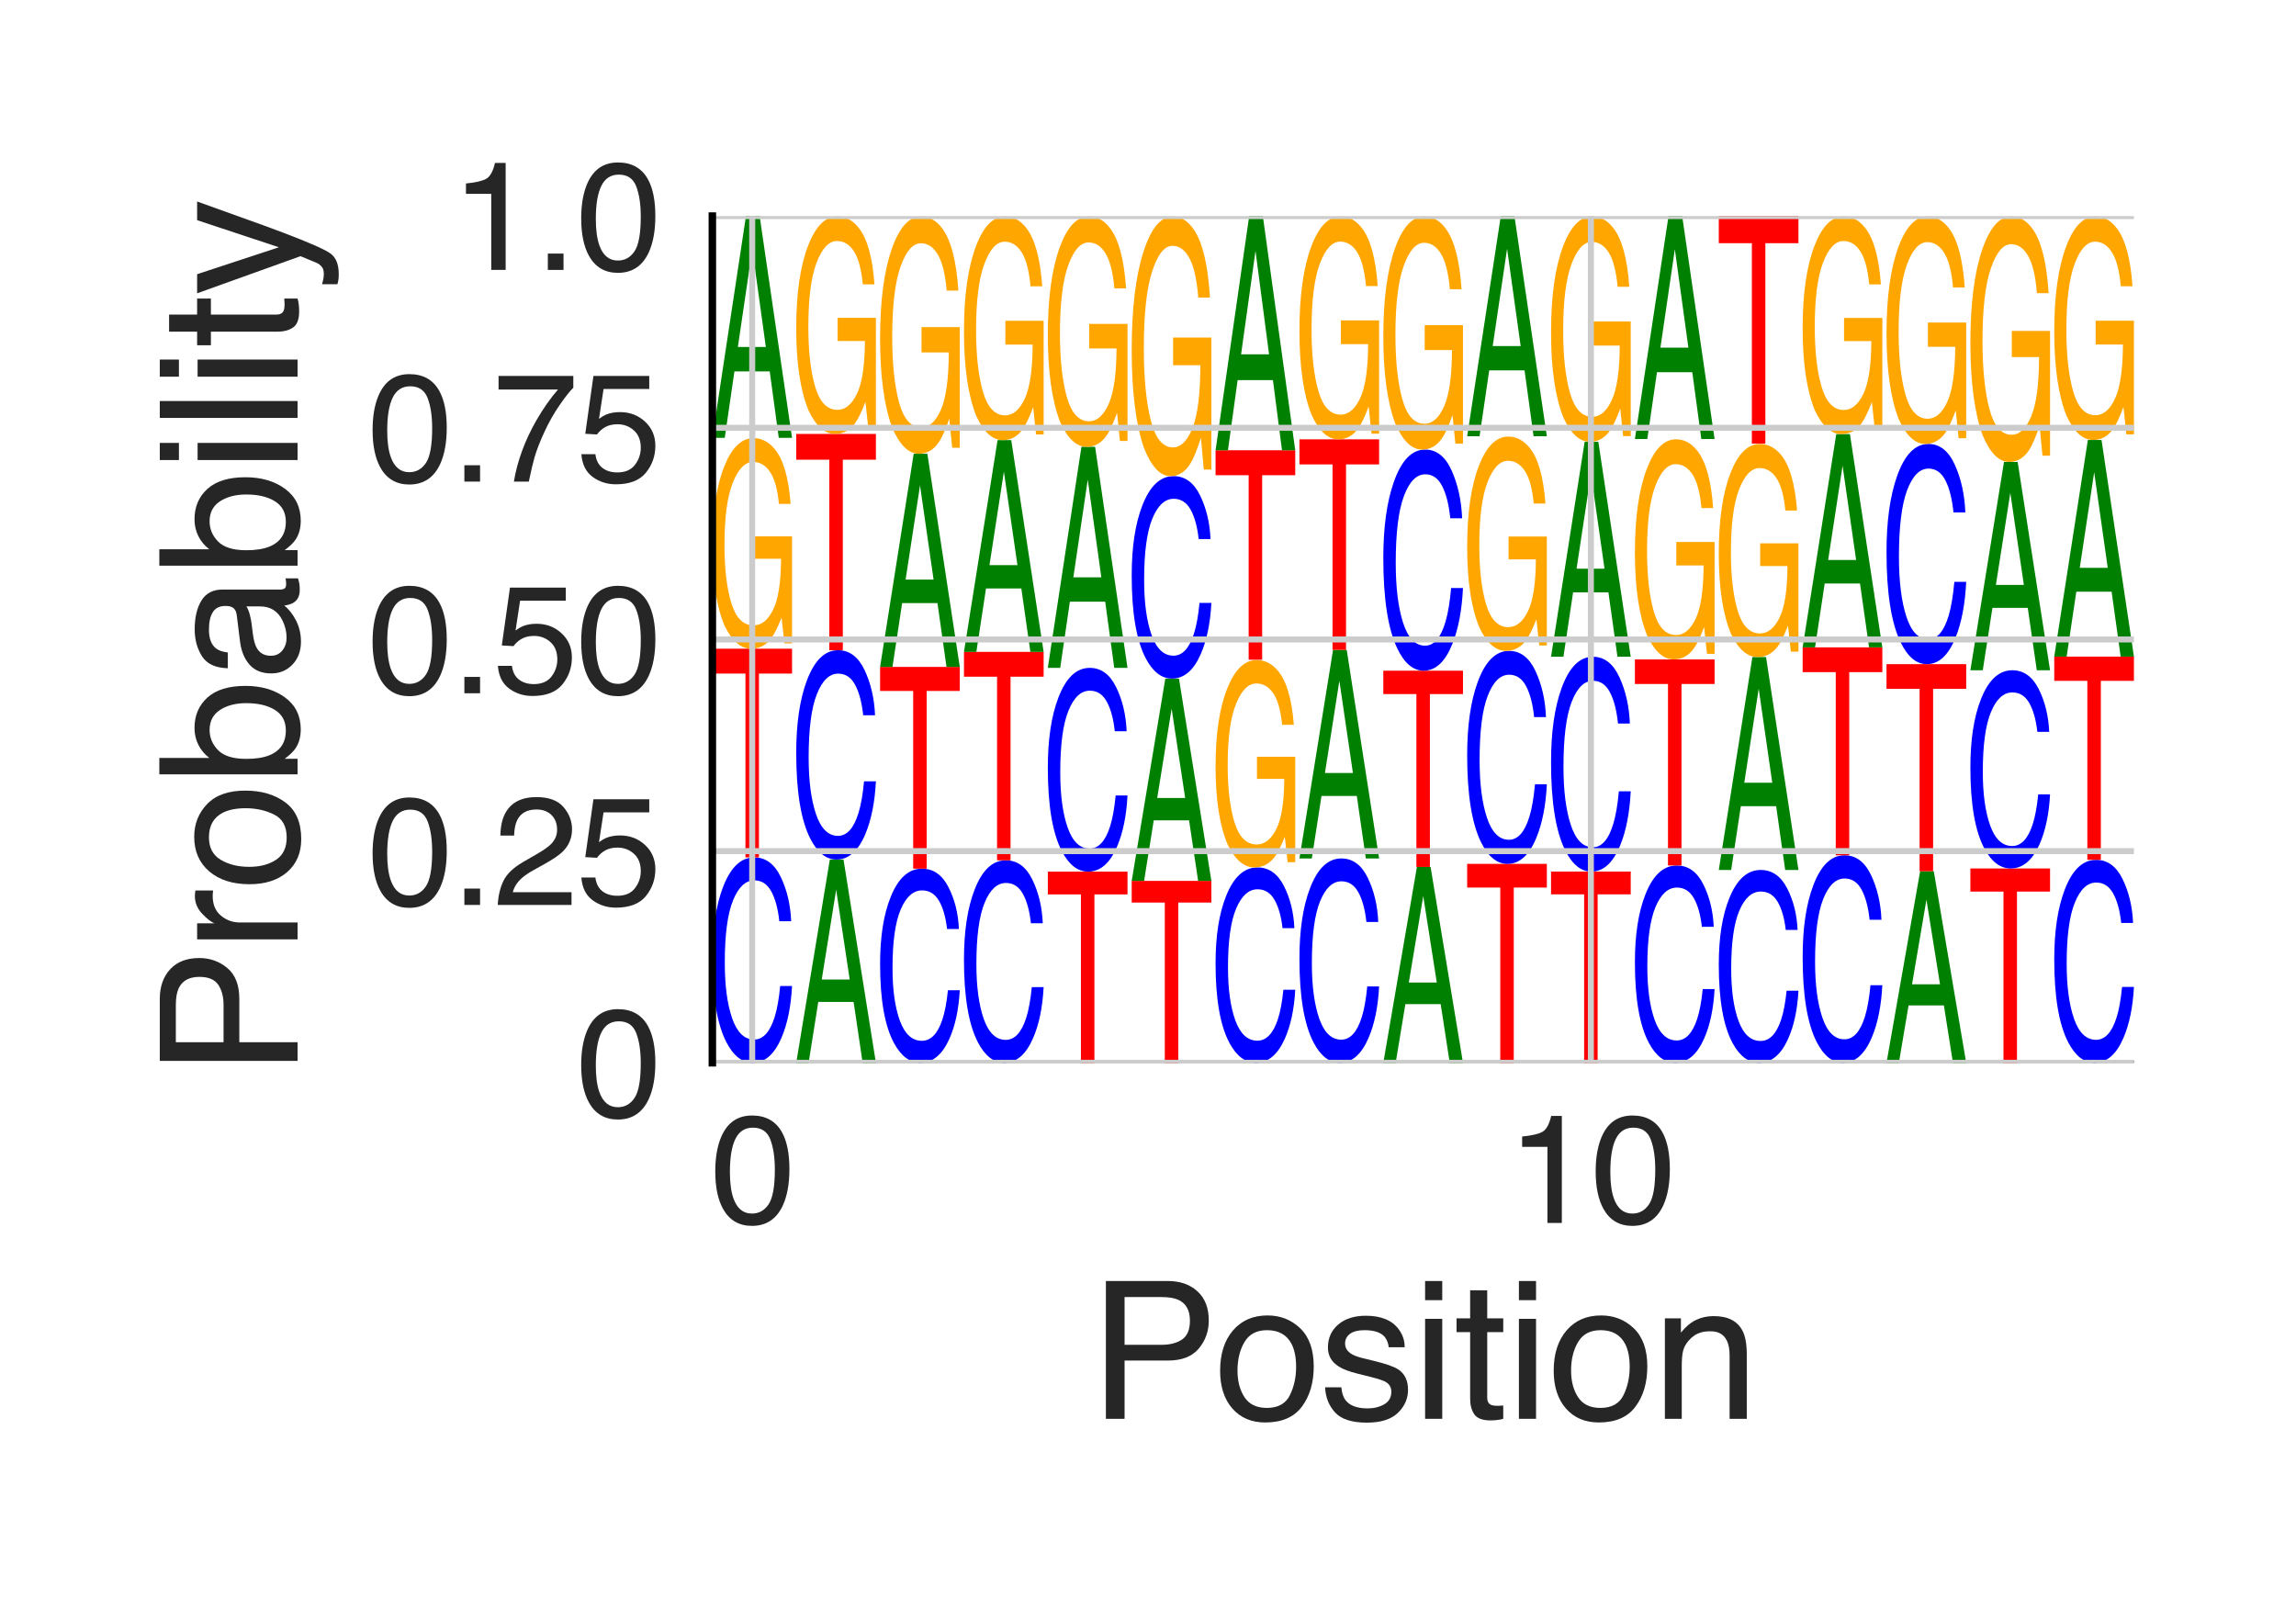 <?xml version="1.0" encoding="utf-8" standalone="no"?>
<!DOCTYPE svg PUBLIC "-//W3C//DTD SVG 1.1//EN"
  "http://www.w3.org/Graphics/SVG/1.1/DTD/svg11.dtd">
<svg height="216pt" version="1.1" viewBox="0 0 306 216" width="306pt" xmlns="http://www.w3.org/2000/svg" xmlns:xlink="http://www.w3.org/1999/xlink">
 <defs>
  <style type="text/css">*{stroke-linecap:butt;stroke-linejoin:round;}</style>
 </defs>
 <g id="figure_1">
  <g id="patch_1">
   <path d="M 0 216 
L 306 216 
L 306 0 
L 0 0 
z
" style="fill:#ffffff;"/>
  </g>
  <g id="axes_1">
   <g id="patch_2">
    <path d="M 94.94 141.64 
L 284.4 141.64 
L 284.4 28.8 
L 94.94 28.8 
z
" style="fill:#ffffff;"/>
   </g>
   <g id="line2d_1">
    <path clip-path="url(#p5fff67b2bb)" d="M 94.94 141.64 
L 284.4 141.64 
" style="fill:none;stroke:#000000;stroke-linecap:round;stroke-width:0.5;"/>
   </g>
   <g id="patch_3">
    <path clip-path="url(#p5fff67b2bb)" d="M 100.523 114.266 
Q 102.797 114.266 104.051 116.871 
Q 105.306 119.469 105.444 122.776 
L 103.864 122.776 
Q 103.595 120.268 102.792 118.801 
Q 101.989 117.329 100.539 117.329 
Q 98.771 117.329 97.683 120.03 
Q 96.596 122.725 96.596 128.296 
Q 96.596 132.865 97.576 135.707 
Q 98.56 138.543 100.508 138.543 
Q 102.299 138.543 103.238 135.554 
Q 103.733 133.98 103.978 131.41 
L 105.559 131.41 
Q 105.347 135.514 104.158 138.294 
Q 102.732 141.64 100.312 141.64 
Q 98.226 141.64 96.807 138.894 
Q 94.94 135.271 94.94 127.696 
Q 94.94 121.949 96.343 118.269 
Q 97.858 114.266 100.523 114.266 
z
M 100.197 114.266 
L 100.197 114.266 
z
" style="fill:#0000ff;"/>
   </g>
   <g id="patch_4">
    <path clip-path="url(#p5fff67b2bb)" d="M 105.559 86.454 
L 105.559 89.768 
L 101.149 89.768 
L 101.149 114.266 
L 99.35 114.266 
L 99.35 89.768 
L 94.94 89.768 
L 94.94 86.454 
L 105.559 86.454 
z
" style="fill:#ff0000;"/>
   </g>
   <g id="patch_5">
    <path clip-path="url(#p5fff67b2bb)" d="M 100.416 58.393 
Q 102.055 58.393 103.25 59.845 
Q 104.981 61.931 105.369 67.158 
L 103.812 67.158 
Q 103.526 64.237 102.632 62.901 
Q 101.738 61.565 100.376 61.565 
Q 98.763 61.565 97.659 64.347 
Q 96.555 67.124 96.555 72.624 
Q 96.555 77.376 97.464 80.361 
Q 98.376 83.347 100.432 83.347 
Q 102.006 83.347 103.039 81.256 
Q 104.072 79.159 104.095 74.471 
L 100.457 74.471 
L 100.457 71.48 
L 105.559 71.48 
L 105.559 85.746 
L 104.546 85.746 
L 104.166 82.313 
Q 103.369 84.328 102.751 85.113 
Q 101.713 86.454 100.115 86.454 
Q 98.052 86.454 96.563 83.387 
Q 94.94 79.536 94.94 72.822 
Q 94.94 66.124 96.522 62.169 
Q 98.026 58.393 100.416 58.393 
z
M 100.156 58.353 
L 100.156 58.353 
z
" style="fill:#ffa600;"/>
   </g>
   <g id="patch_6">
    <path clip-path="url(#p5fff67b2bb)" d="M 102.068 46.244 
L 100.261 33.19 
L 98.34 46.244 
L 102.068 46.244 
z
M 99.419 28.8 
L 101.241 28.8 
L 105.559 58.353 
L 103.791 58.353 
L 102.586 49.502 
L 97.879 49.502 
L 96.591 58.353 
L 94.94 58.353 
L 99.419 28.8 
z
M 100.253 28.8 
L 100.253 28.8 
z
" style="fill:#008000;"/>
   </g>
   <g id="patch_7">
    <path clip-path="url(#p5fff67b2bb)" d="M 113.245 130.543 
L 111.439 118.578 
L 109.518 130.543 
L 113.245 130.543 
z
M 110.596 114.554 
L 112.418 114.554 
L 116.736 141.64 
L 114.969 141.64 
L 113.763 133.528 
L 109.057 133.528 
L 107.769 141.64 
L 106.118 141.64 
L 110.596 114.554 
z
M 111.431 114.554 
L 111.431 114.554 
z
" style="fill:#008000;"/>
   </g>
   <g id="patch_8">
    <path clip-path="url(#p5fff67b2bb)" d="M 111.701 86.656 
Q 113.975 86.656 115.229 89.31 
Q 116.483 91.958 116.622 95.328 
L 115.041 95.328 
Q 114.773 92.772 113.969 91.278 
Q 113.166 89.777 111.716 89.777 
Q 109.948 89.777 108.861 92.53 
Q 107.773 95.276 107.773 100.954 
Q 107.773 105.61 108.754 108.507 
Q 109.737 111.398 111.685 111.398 
Q 113.477 111.398 114.415 108.351 
Q 114.911 106.747 115.156 104.128 
L 116.736 104.128 
Q 116.525 108.311 115.336 111.144 
Q 113.909 114.554 111.49 114.554 
Q 109.403 114.554 107.985 111.756 
Q 106.118 108.063 106.118 100.342 
Q 106.118 94.486 107.521 90.735 
Q 109.036 86.656 111.701 86.656 
z
M 111.375 86.656 
L 111.375 86.656 
z
" style="fill:#0000ff;"/>
   </g>
   <g id="patch_9">
    <path clip-path="url(#p5fff67b2bb)" d="M 116.736 57.832 
L 116.736 61.266 
L 112.326 61.266 
L 112.326 86.656 
L 110.528 86.656 
L 110.528 61.266 
L 106.118 61.266 
L 106.118 57.832 
L 116.736 57.832 
z
" style="fill:#ff0000;"/>
   </g>
   <g id="patch_10">
    <path clip-path="url(#p5fff67b2bb)" d="M 111.594 28.842 
Q 113.232 28.842 114.427 30.342 
Q 116.159 32.497 116.546 37.897 
L 114.989 37.897 
Q 114.703 34.879 113.809 33.499 
Q 112.916 32.118 111.554 32.118 
Q 109.941 32.118 108.837 34.993 
Q 107.733 37.861 107.733 43.544 
Q 107.733 48.453 108.642 51.537 
Q 109.553 54.622 111.609 54.622 
Q 113.184 54.622 114.217 52.461 
Q 115.25 50.295 115.273 45.452 
L 111.635 45.452 
L 111.635 42.362 
L 116.736 42.362 
L 116.736 57.1 
L 115.724 57.1 
L 115.344 53.554 
Q 114.546 55.636 113.928 56.446 
Q 112.89 57.832 111.293 57.832 
Q 109.229 57.832 107.741 54.664 
Q 106.118 50.685 106.118 43.748 
Q 106.118 36.829 107.7 32.743 
Q 109.204 28.842 111.594 28.842 
z
M 111.333 28.8 
L 111.333 28.8 
z
" style="fill:#ffa600;"/>
   </g>
   <g id="patch_11">
    <path clip-path="url(#p5fff67b2bb)" d="M 122.878 115.771 
Q 125.152 115.771 126.407 118.232 
Q 127.661 120.688 127.799 123.813 
L 126.219 123.813 
Q 125.95 121.443 125.147 120.057 
Q 124.344 118.666 122.894 118.666 
Q 121.126 118.666 120.039 121.218 
Q 118.951 123.765 118.951 129.029 
Q 118.951 133.347 119.932 136.033 
Q 120.915 138.713 122.863 138.713 
Q 124.654 138.713 125.593 135.888 
Q 126.088 134.401 126.334 131.972 
L 127.914 131.972 
Q 127.703 135.851 126.514 138.478 
Q 125.087 141.64 122.667 141.64 
Q 120.581 141.64 119.162 139.045 
Q 117.295 135.621 117.295 128.462 
Q 117.295 123.032 118.698 119.554 
Q 120.213 115.771 122.878 115.771 
z
M 122.552 115.771 
L 122.552 115.771 
z
" style="fill:#0000ff;"/>
   </g>
   <g id="patch_12">
    <path clip-path="url(#p5fff67b2bb)" d="M 127.914 88.883 
L 127.914 92.086 
L 123.504 92.086 
L 123.504 115.771 
L 121.705 115.771 
L 121.705 92.086 
L 117.295 92.086 
L 117.295 88.883 
L 127.914 88.883 
z
" style="fill:#ff0000;"/>
   </g>
   <g id="patch_13">
    <path clip-path="url(#p5fff67b2bb)" d="M 124.423 77.243 
L 122.616 64.695 
L 120.696 77.243 
L 124.423 77.243 
z
M 121.774 60.474 
L 123.596 60.474 
L 127.914 88.883 
L 126.146 88.883 
L 124.941 80.374 
L 120.234 80.374 
L 118.946 88.883 
L 117.295 88.883 
L 121.774 60.474 
z
M 122.608 60.474 
L 122.608 60.474 
z
" style="fill:#008000;"/>
   </g>
   <g id="patch_14">
    <path clip-path="url(#p5fff67b2bb)" d="M 122.772 28.846 
Q 124.41 28.846 125.605 30.483 
Q 127.337 32.833 127.724 38.725 
L 126.167 38.725 
Q 125.881 35.432 124.987 33.926 
Q 124.093 32.421 122.731 32.421 
Q 121.118 32.421 120.014 35.557 
Q 118.911 38.686 118.911 44.886 
Q 118.911 50.241 119.819 53.607 
Q 120.731 56.972 122.787 56.972 
Q 124.362 56.972 125.395 54.615 
Q 126.428 52.251 126.45 46.968 
L 122.812 46.968 
L 122.812 43.596 
L 127.914 43.596 
L 127.914 59.676 
L 126.901 59.676 
L 126.521 55.806 
Q 125.724 58.078 125.106 58.962 
Q 124.068 60.474 122.47 60.474 
Q 120.407 60.474 118.918 57.018 
Q 117.295 52.677 117.295 45.109 
Q 117.295 37.56 118.878 33.101 
Q 120.382 28.846 122.772 28.846 
z
M 122.511 28.8 
L 122.511 28.8 
z
" style="fill:#ffa600;"/>
   </g>
   <g id="patch_15">
    <path clip-path="url(#p5fff67b2bb)" d="M 134.056 114.656 
Q 136.33 114.656 137.584 117.223 
Q 138.838 119.785 138.977 123.044 
L 137.396 123.044 
Q 137.128 120.572 136.325 119.126 
Q 135.521 117.675 134.072 117.675 
Q 132.304 117.675 131.216 120.337 
Q 130.129 122.994 130.129 128.486 
Q 130.129 132.99 131.109 135.791 
Q 132.092 138.587 134.04 138.587 
Q 135.832 138.587 136.771 135.64 
Q 137.266 134.089 137.511 131.555 
L 139.091 131.555 
Q 138.88 135.601 137.691 138.342 
Q 136.265 141.64 133.845 141.64 
Q 131.758 141.64 130.34 138.933 
Q 128.473 135.361 128.473 127.894 
Q 128.473 122.229 129.876 118.602 
Q 131.391 114.656 134.056 114.656 
z
M 133.73 114.656 
L 133.73 114.656 
z
" style="fill:#0000ff;"/>
   </g>
   <g id="patch_16">
    <path clip-path="url(#p5fff67b2bb)" d="M 139.091 86.878 
L 139.091 90.187 
L 134.681 90.187 
L 134.681 114.656 
L 132.883 114.656 
L 132.883 90.187 
L 128.473 90.187 
L 128.473 86.878 
L 139.091 86.878 
z
" style="fill:#ff0000;"/>
   </g>
   <g id="patch_17">
    <path clip-path="url(#p5fff67b2bb)" d="M 135.6 75.316 
L 133.794 62.85 
L 131.873 75.316 
L 135.6 75.316 
z
M 132.951 58.658 
L 134.773 58.658 
L 139.091 86.878 
L 137.324 86.878 
L 136.119 78.426 
L 131.412 78.426 
L 130.124 86.878 
L 128.473 86.878 
L 132.951 58.658 
z
M 133.786 58.658 
L 133.786 58.658 
z
" style="fill:#008000;"/>
   </g>
   <g id="patch_18">
    <path clip-path="url(#p5fff67b2bb)" d="M 133.949 28.843 
Q 135.587 28.843 136.782 30.386 
Q 138.514 32.602 138.902 38.156 
L 137.344 38.156 
Q 137.058 35.052 136.165 33.632 
Q 135.271 32.213 133.909 32.213 
Q 132.296 32.213 131.192 35.169 
Q 130.088 38.119 130.088 43.964 
Q 130.088 49.012 130.997 52.184 
Q 131.909 55.356 133.964 55.356 
Q 135.539 55.356 136.572 53.135 
Q 137.605 50.907 137.628 45.926 
L 133.99 45.926 
L 133.99 42.748 
L 139.091 42.748 
L 139.091 57.905 
L 138.079 57.905 
L 137.699 54.258 
Q 136.901 56.399 136.284 57.233 
Q 135.246 58.658 133.648 58.658 
Q 131.584 58.658 130.096 55.4 
Q 128.473 51.308 128.473 44.173 
Q 128.473 37.058 130.055 32.855 
Q 131.559 28.843 133.949 28.843 
z
M 133.688 28.8 
L 133.688 28.8 
z
" style="fill:#ffa600;"/>
   </g>
   <g id="patch_19">
    <path clip-path="url(#p5fff67b2bb)" d="M 150.269 116.165 
L 150.269 119.2 
L 145.859 119.2 
L 145.859 141.64 
L 144.06 141.64 
L 144.06 119.2 
L 139.65 119.2 
L 139.65 116.165 
L 150.269 116.165 
z
" style="fill:#ff0000;"/>
   </g>
   <g id="patch_20">
    <path clip-path="url(#p5fff67b2bb)" d="M 145.233 89.01 
Q 147.507 89.01 148.762 91.593 
Q 150.016 94.171 150.154 97.451 
L 148.574 97.451 
Q 148.305 94.963 147.502 93.508 
Q 146.699 92.048 145.249 92.048 
Q 143.481 92.048 142.394 94.727 
Q 141.306 97.401 141.306 102.927 
Q 141.306 107.459 142.287 110.279 
Q 143.27 113.093 145.218 113.093 
Q 147.009 113.093 147.948 110.127 
Q 148.444 108.566 148.689 106.016 
L 150.269 106.016 
Q 150.058 110.088 148.869 112.846 
Q 147.442 116.165 145.022 116.165 
Q 142.936 116.165 141.517 113.441 
Q 139.65 109.846 139.65 102.332 
Q 139.65 96.631 141.053 92.98 
Q 142.568 89.01 145.233 89.01 
z
M 144.908 89.01 
L 144.908 89.01 
z
" style="fill:#0000ff;"/>
   </g>
   <g id="patch_21">
    <path clip-path="url(#p5fff67b2bb)" d="M 146.778 76.938 
L 144.971 63.924 
L 143.051 76.938 
L 146.778 76.938 
z
M 144.129 59.547 
L 145.951 59.547 
L 150.269 89.01 
L 148.501 89.01 
L 147.296 80.186 
L 142.589 80.186 
L 141.301 89.01 
L 139.65 89.01 
L 144.129 59.547 
z
M 144.964 59.547 
L 144.964 59.547 
z
" style="fill:#008000;"/>
   </g>
   <g id="patch_22">
    <path clip-path="url(#p5fff67b2bb)" d="M 145.127 28.844 
Q 146.765 28.844 147.96 30.433 
Q 149.692 32.715 150.079 38.435 
L 148.522 38.435 
Q 148.236 35.238 147.342 33.776 
Q 146.448 32.314 145.086 32.314 
Q 143.473 32.314 142.37 35.359 
Q 141.266 38.396 141.266 44.415 
Q 141.266 49.614 142.175 52.88 
Q 143.086 56.147 145.142 56.147 
Q 146.717 56.147 147.75 53.859 
Q 148.783 51.565 148.806 46.436 
L 145.167 46.436 
L 145.167 43.163 
L 150.269 43.163 
L 150.269 58.771 
L 149.256 58.771 
L 148.876 55.015 
Q 148.079 57.221 147.461 58.079 
Q 146.423 59.547 144.825 59.547 
Q 142.762 59.547 141.273 56.191 
Q 139.65 51.978 139.65 44.631 
Q 139.65 37.303 141.233 32.975 
Q 142.737 28.844 145.127 28.844 
z
M 144.866 28.8 
L 144.866 28.8 
z
" style="fill:#ffa600;"/>
   </g>
   <g id="patch_23">
    <path clip-path="url(#p5fff67b2bb)" d="M 161.447 117.4 
L 161.447 120.288 
L 157.037 120.288 
L 157.037 141.64 
L 155.238 141.64 
L 155.238 120.288 
L 150.828 120.288 
L 150.828 117.4 
L 161.447 117.4 
z
" style="fill:#ff0000;"/>
   </g>
   <g id="patch_24">
    <path clip-path="url(#p5fff67b2bb)" d="M 157.955 106.353 
L 156.149 94.443 
L 154.228 106.353 
L 157.955 106.353 
z
M 155.307 90.437 
L 157.129 90.437 
L 161.447 117.4 
L 159.679 117.4 
L 158.474 109.325 
L 153.767 109.325 
L 152.479 117.4 
L 150.828 117.4 
L 155.307 90.437 
z
M 156.141 90.437 
L 156.141 90.437 
z
" style="fill:#008000;"/>
   </g>
   <g id="patch_25">
    <path clip-path="url(#p5fff67b2bb)" d="M 156.411 63.456 
Q 158.685 63.456 159.939 66.023 
Q 161.194 68.585 161.332 71.844 
L 159.752 71.844 
Q 159.483 69.371 158.68 67.926 
Q 157.877 66.475 156.427 66.475 
Q 154.659 66.475 153.571 69.137 
Q 152.484 71.793 152.484 77.284 
Q 152.484 81.788 153.464 84.589 
Q 154.447 87.385 156.395 87.385 
Q 158.187 87.385 159.126 84.438 
Q 159.621 82.887 159.866 80.354 
L 161.447 80.354 
Q 161.235 84.399 160.046 87.139 
Q 158.62 90.437 156.2 90.437 
Q 154.114 90.437 152.695 87.731 
Q 150.828 84.159 150.828 76.693 
Q 150.828 71.029 152.231 67.402 
Q 153.746 63.456 156.411 63.456 
z
M 156.085 63.456 
L 156.085 63.456 
z
" style="fill:#0000ff;"/>
   </g>
   <g id="patch_26">
    <path clip-path="url(#p5fff67b2bb)" d="M 156.304 28.85 
Q 157.942 28.85 159.138 30.641 
Q 160.869 33.213 161.257 39.66 
L 159.7 39.66 
Q 159.414 36.056 158.52 34.409 
Q 157.626 32.761 156.264 32.761 
Q 154.651 32.761 153.547 36.193 
Q 152.443 39.617 152.443 46.4 
Q 152.443 52.26 153.352 55.942 
Q 154.264 59.624 156.32 59.624 
Q 157.894 59.624 158.927 57.045 
Q 159.96 54.459 159.983 48.678 
L 156.345 48.678 
L 156.345 44.989 
L 161.447 44.989 
L 161.447 62.582 
L 160.434 62.582 
L 160.054 58.349 
Q 159.257 60.834 158.639 61.802 
Q 157.601 63.456 156.003 63.456 
Q 153.94 63.456 152.451 59.674 
Q 150.828 54.925 150.828 46.644 
Q 150.828 38.385 152.41 33.506 
Q 153.914 28.85 156.304 28.85 
z
M 156.044 28.8 
L 156.044 28.8 
z
" style="fill:#ffa600;"/>
   </g>
   <g id="patch_27">
    <path clip-path="url(#p5fff67b2bb)" d="M 167.589 115.605 
Q 169.863 115.605 171.117 118.082 
Q 172.371 120.553 172.509 123.698 
L 170.929 123.698 
Q 170.661 121.313 169.857 119.918 
Q 169.054 118.518 167.604 118.518 
Q 165.836 118.518 164.749 121.086 
Q 163.661 123.65 163.661 128.948 
Q 163.661 133.294 164.642 135.997 
Q 165.625 138.695 167.573 138.695 
Q 169.365 138.695 170.303 135.851 
Q 170.799 134.354 171.044 131.91 
L 172.624 131.91 
Q 172.413 135.814 171.224 138.458 
Q 169.797 141.64 167.377 141.64 
Q 165.291 141.64 163.873 139.028 
Q 162.005 135.582 162.005 128.377 
Q 162.005 122.912 163.408 119.412 
Q 164.924 115.605 167.589 115.605 
z
M 167.263 115.605 
L 167.263 115.605 
z
" style="fill:#0000ff;"/>
   </g>
   <g id="patch_28">
    <path clip-path="url(#p5fff67b2bb)" d="M 167.482 87.966 
Q 169.12 87.966 170.315 89.396 
Q 172.047 91.45 172.434 96.599 
L 170.877 96.599 
Q 170.591 93.721 169.697 92.405 
Q 168.804 91.089 167.441 91.089 
Q 165.829 91.089 164.725 93.83 
Q 163.621 96.565 163.621 101.983 
Q 163.621 106.663 164.53 109.603 
Q 165.441 112.544 167.497 112.544 
Q 169.072 112.544 170.105 110.484 
Q 171.138 108.419 171.161 103.802 
L 167.522 103.802 
L 167.522 100.856 
L 172.624 100.856 
L 172.624 114.907 
L 171.611 114.907 
L 171.232 111.526 
Q 170.434 113.511 169.816 114.283 
Q 168.778 115.605 167.181 115.605 
Q 165.117 115.605 163.628 112.584 
Q 162.005 108.791 162.005 102.177 
Q 162.005 95.581 163.588 91.684 
Q 165.092 87.966 167.482 87.966 
z
M 167.221 87.926 
L 167.221 87.926 
z
" style="fill:#ffa600;"/>
   </g>
   <g id="patch_29">
    <path clip-path="url(#p5fff67b2bb)" d="M 172.624 60.007 
L 172.624 63.334 
L 168.214 63.334 
L 168.214 87.926 
L 166.415 87.926 
L 166.415 63.334 
L 162.005 63.334 
L 162.005 60.007 
L 172.624 60.007 
z
" style="fill:#ff0000;"/>
   </g>
   <g id="patch_30">
    <path clip-path="url(#p5fff67b2bb)" d="M 169.133 47.221 
L 167.327 33.436 
L 165.406 47.221 
L 169.133 47.221 
z
M 166.484 28.8 
L 168.306 28.8 
L 172.624 60.007 
L 170.857 60.007 
L 169.651 50.661 
L 164.945 50.661 
L 163.656 60.007 
L 162.005 60.007 
L 166.484 28.8 
z
M 167.319 28.8 
L 167.319 28.8 
z
" style="fill:#008000;"/>
   </g>
   <g id="patch_31">
    <path clip-path="url(#p5fff67b2bb)" d="M 178.766 114.408 
Q 181.04 114.408 182.294 116.999 
Q 183.549 119.584 183.687 122.874 
L 182.107 122.874 
Q 181.838 120.378 181.035 118.92 
Q 180.232 117.455 178.782 117.455 
Q 177.014 117.455 175.926 120.142 
Q 174.839 122.823 174.839 128.365 
Q 174.839 132.91 175.819 135.737 
Q 176.803 138.559 178.751 138.559 
Q 180.542 138.559 181.481 135.585 
Q 181.976 134.02 182.221 131.463 
L 183.802 131.463 
Q 183.591 135.546 182.401 138.311 
Q 180.975 141.64 178.555 141.64 
Q 176.469 141.64 175.05 138.908 
Q 173.183 135.304 173.183 127.768 
Q 173.183 122.051 174.586 118.39 
Q 176.101 114.408 178.766 114.408 
z
M 178.44 114.408 
L 178.44 114.408 
z
" style="fill:#0000ff;"/>
   </g>
   <g id="patch_32">
    <path clip-path="url(#p5fff67b2bb)" d="M 180.311 103.018 
L 178.504 90.738 
L 176.584 103.018 
L 180.311 103.018 
z
M 177.662 86.609 
L 179.484 86.609 
L 183.802 114.408 
L 182.034 114.408 
L 180.829 106.082 
L 176.122 106.082 
L 174.834 114.408 
L 173.183 114.408 
L 177.662 86.609 
z
M 178.496 86.609 
L 178.496 86.609 
z
" style="fill:#008000;"/>
   </g>
   <g id="patch_33">
    <path clip-path="url(#p5fff67b2bb)" d="M 183.802 58.551 
L 183.802 61.894 
L 179.392 61.894 
L 179.392 86.609 
L 177.593 86.609 
L 177.593 61.894 
L 173.183 61.894 
L 173.183 58.551 
L 183.802 58.551 
z
" style="fill:#ff0000;"/>
   </g>
   <g id="patch_34">
    <path clip-path="url(#p5fff67b2bb)" d="M 178.66 28.843 
Q 180.298 28.843 181.493 30.38 
Q 183.225 32.588 183.612 38.122 
L 182.055 38.122 
Q 181.769 35.029 180.875 33.615 
Q 179.981 32.201 178.619 32.201 
Q 177.006 32.201 175.902 35.146 
Q 174.798 38.086 174.798 43.909 
Q 174.798 48.939 175.707 52.1 
Q 176.619 55.261 178.675 55.261 
Q 180.25 55.261 181.283 53.047 
Q 182.316 50.827 182.338 45.865 
L 178.7 45.865 
L 178.7 42.698 
L 183.802 42.698 
L 183.802 57.8 
L 182.789 57.8 
L 182.409 54.166 
Q 181.612 56.3 180.994 57.13 
Q 179.956 58.551 178.358 58.551 
Q 176.295 58.551 174.806 55.304 
Q 173.183 51.227 173.183 44.118 
Q 173.183 37.028 174.765 32.84 
Q 176.269 28.843 178.66 28.843 
z
M 178.399 28.8 
L 178.399 28.8 
z
" style="fill:#ffa600;"/>
   </g>
   <g id="patch_35">
    <path clip-path="url(#p5fff67b2bb)" d="M 191.488 130.946 
L 189.682 119.416 
L 187.761 130.946 
L 191.488 130.946 
z
M 188.839 115.539 
L 190.661 115.539 
L 194.979 141.64 
L 193.212 141.64 
L 192.007 133.823 
L 187.3 133.823 
L 186.012 141.64 
L 184.361 141.64 
L 188.839 115.539 
z
M 189.674 115.539 
L 189.674 115.539 
z
" style="fill:#008000;"/>
   </g>
   <g id="patch_36">
    <path clip-path="url(#p5fff67b2bb)" d="M 194.979 89.385 
L 194.979 92.501 
L 190.569 92.501 
L 190.569 115.539 
L 188.771 115.539 
L 188.771 92.501 
L 184.361 92.501 
L 184.361 89.385 
L 194.979 89.385 
z
" style="fill:#ff0000;"/>
   </g>
   <g id="patch_37">
    <path clip-path="url(#p5fff67b2bb)" d="M 189.944 59.916 
Q 192.218 59.916 193.472 62.72 
Q 194.726 65.517 194.865 69.077 
L 193.284 69.077 
Q 193.016 66.377 192.213 64.798 
Q 191.409 63.213 189.959 63.213 
Q 188.191 63.213 187.104 66.121 
Q 186.017 69.022 186.017 75.019 
Q 186.017 79.938 186.997 82.998 
Q 187.98 86.051 189.928 86.051 
Q 191.72 86.051 192.658 82.833 
Q 193.154 81.139 193.399 78.371 
L 194.979 78.371 
Q 194.768 82.79 193.579 85.783 
Q 192.153 89.385 189.733 89.385 
Q 187.646 89.385 186.228 86.429 
Q 184.361 82.528 184.361 74.373 
Q 184.361 68.187 185.764 64.225 
Q 187.279 59.916 189.944 59.916 
z
M 189.618 59.916 
L 189.618 59.916 
z
" style="fill:#0000ff;"/>
   </g>
   <g id="patch_38">
    <path clip-path="url(#p5fff67b2bb)" d="M 189.837 28.845 
Q 191.475 28.845 192.67 30.453 
Q 194.402 32.762 194.789 38.55 
L 193.232 38.55 
Q 192.946 35.315 192.052 33.836 
Q 191.159 32.357 189.797 32.357 
Q 188.184 32.357 187.08 35.437 
Q 185.976 38.512 185.976 44.602 
Q 185.976 49.863 186.885 53.169 
Q 187.796 56.475 189.852 56.475 
Q 191.427 56.475 192.46 54.16 
Q 193.493 51.838 193.516 46.648 
L 189.878 46.648 
L 189.878 43.335 
L 194.979 43.335 
L 194.979 59.131 
L 193.967 59.131 
L 193.587 55.33 
Q 192.789 57.562 192.171 58.43 
Q 191.133 59.916 189.536 59.916 
Q 187.472 59.916 185.984 56.52 
Q 184.361 52.256 184.361 44.821 
Q 184.361 37.405 185.943 33.026 
Q 187.447 28.845 189.837 28.845 
z
M 189.576 28.8 
L 189.576 28.8 
z
" style="fill:#ffa600;"/>
   </g>
   <g id="patch_39">
    <path clip-path="url(#p5fff67b2bb)" d="M 206.157 115.132 
L 206.157 118.29 
L 201.747 118.29 
L 201.747 141.64 
L 199.948 141.64 
L 199.948 118.29 
L 195.538 118.29 
L 195.538 115.132 
L 206.157 115.132 
z
" style="fill:#ff0000;"/>
   </g>
   <g id="patch_40">
    <path clip-path="url(#p5fff67b2bb)" d="M 201.121 86.746 
Q 203.395 86.746 204.65 89.446 
Q 205.904 92.141 206.042 95.57 
L 204.462 95.57 
Q 204.193 92.969 203.39 91.448 
Q 202.587 89.922 201.137 89.922 
Q 199.369 89.922 198.282 92.722 
Q 197.194 95.517 197.194 101.294 
Q 197.194 106.032 198.175 108.979 
Q 199.158 111.92 201.106 111.92 
Q 202.897 111.92 203.836 108.82 
Q 204.332 107.188 204.577 104.523 
L 206.157 104.523 
Q 205.946 108.779 204.757 111.662 
Q 203.33 115.132 200.91 115.132 
Q 198.824 115.132 197.405 112.284 
Q 195.538 108.527 195.538 100.671 
Q 195.538 94.712 196.941 90.896 
Q 198.456 86.746 201.121 86.746 
z
M 200.795 86.746 
L 200.795 86.746 
z
" style="fill:#0000ff;"/>
   </g>
   <g id="patch_41">
    <path clip-path="url(#p5fff67b2bb)" d="M 201.015 58.186 
Q 202.653 58.186 203.848 59.664 
Q 205.58 61.786 205.967 67.107 
L 204.41 67.107 
Q 204.124 64.133 203.23 62.773 
Q 202.336 61.414 200.974 61.414 
Q 199.361 61.414 198.257 64.245 
Q 197.154 67.071 197.154 72.67 
Q 197.154 77.505 198.063 80.544 
Q 198.974 83.583 201.03 83.583 
Q 202.605 83.583 203.638 81.454 
Q 204.671 79.32 204.694 74.55 
L 201.055 74.55 
L 201.055 71.505 
L 206.157 71.505 
L 206.157 86.024 
L 205.144 86.024 
L 204.764 82.53 
Q 203.967 84.582 203.349 85.38 
Q 202.311 86.746 200.713 86.746 
Q 198.65 86.746 197.161 83.624 
Q 195.538 79.705 195.538 72.871 
Q 195.538 66.054 197.121 62.028 
Q 198.625 58.186 201.015 58.186 
z
M 200.754 58.144 
L 200.754 58.144 
z
" style="fill:#ffa600;"/>
   </g>
   <g id="patch_42">
    <path clip-path="url(#p5fff67b2bb)" d="M 202.666 46.122 
L 200.859 33.159 
L 198.939 46.122 
L 202.666 46.122 
z
M 200.017 28.8 
L 201.839 28.8 
L 206.157 58.144 
L 204.389 58.144 
L 203.184 49.356 
L 198.477 49.356 
L 197.189 58.144 
L 195.538 58.144 
L 200.017 28.8 
z
M 200.851 28.8 
L 200.851 28.8 
z
" style="fill:#008000;"/>
   </g>
   <g id="patch_43">
    <path clip-path="url(#p5fff67b2bb)" d="M 217.335 116.158 
L 217.335 119.194 
L 212.925 119.194 
L 212.925 141.64 
L 211.126 141.64 
L 211.126 119.194 
L 206.716 119.194 
L 206.716 116.158 
L 217.335 116.158 
z
" style="fill:#ff0000;"/>
   </g>
   <g id="patch_44">
    <path clip-path="url(#p5fff67b2bb)" d="M 212.299 87.528 
Q 214.573 87.528 215.827 90.252 
Q 217.082 92.97 217.22 96.428 
L 215.639 96.428 
Q 215.371 93.804 214.568 92.271 
Q 213.765 90.731 212.315 90.731 
Q 210.547 90.731 209.459 93.556 
Q 208.372 96.374 208.372 102.201 
Q 208.372 106.98 209.352 109.952 
Q 210.335 112.919 212.283 112.919 
Q 214.075 112.919 215.014 109.792 
Q 215.509 108.146 215.754 105.458 
L 217.335 105.458 
Q 217.123 109.751 215.934 112.659 
Q 214.508 116.158 212.088 116.158 
Q 210.002 116.158 208.583 113.286 
Q 206.716 109.496 206.716 101.573 
Q 206.716 95.563 208.119 91.714 
Q 209.634 87.528 212.299 87.528 
z
M 211.973 87.528 
L 211.973 87.528 
z
" style="fill:#0000ff;"/>
   </g>
   <g id="patch_45">
    <path clip-path="url(#p5fff67b2bb)" d="M 213.843 75.79 
L 212.037 63.135 
L 210.116 75.79 
L 213.843 75.79 
z
M 211.194 58.879 
L 213.017 58.879 
L 217.335 87.528 
L 215.567 87.528 
L 214.362 78.947 
L 209.655 78.947 
L 208.367 87.528 
L 206.716 87.528 
L 211.194 58.879 
z
M 212.029 58.879 
L 212.029 58.879 
z
" style="fill:#008000;"/>
   </g>
   <g id="patch_46">
    <path clip-path="url(#p5fff67b2bb)" d="M 212.192 28.844 
Q 213.83 28.844 215.025 30.398 
Q 216.757 32.63 217.145 38.225 
L 215.588 38.225 
Q 215.301 35.098 214.408 33.668 
Q 213.514 32.238 212.152 32.238 
Q 210.539 32.238 209.435 35.216 
Q 208.331 38.188 208.331 44.076 
Q 208.331 49.161 209.24 52.357 
Q 210.152 55.553 212.207 55.553 
Q 213.782 55.553 214.815 53.315 
Q 215.848 51.07 215.871 46.053 
L 212.233 46.053 
L 212.233 42.851 
L 217.335 42.851 
L 217.335 58.121 
L 216.322 58.121 
L 215.942 54.446 
Q 215.144 56.604 214.527 57.443 
Q 213.489 58.879 211.891 58.879 
Q 209.827 58.879 208.339 55.596 
Q 206.716 51.474 206.716 44.287 
Q 206.716 37.119 208.298 32.885 
Q 209.802 28.844 212.192 28.844 
z
M 211.931 28.8 
L 211.931 28.8 
z
" style="fill:#ffa600;"/>
   </g>
   <g id="patch_47">
    <path clip-path="url(#p5fff67b2bb)" d="M 223.477 115.347 
Q 225.751 115.347 227.005 117.849 
Q 228.259 120.345 228.397 123.521 
L 226.817 123.521 
Q 226.548 121.112 225.745 119.703 
Q 224.942 118.289 223.492 118.289 
Q 221.724 118.289 220.637 120.883 
Q 219.549 123.472 219.549 128.823 
Q 219.549 133.211 220.53 135.941 
Q 221.513 138.665 223.461 138.665 
Q 225.252 138.665 226.191 135.794 
Q 226.687 134.282 226.932 131.814 
L 228.512 131.814 
Q 228.301 135.756 227.112 138.426 
Q 225.685 141.64 223.265 141.64 
Q 221.179 141.64 219.761 139.003 
Q 217.893 135.522 217.893 128.246 
Q 217.893 122.727 219.296 119.192 
Q 220.811 115.347 223.477 115.347 
z
M 223.151 115.347 
L 223.151 115.347 
z
" style="fill:#0000ff;"/>
   </g>
   <g id="patch_48">
    <path clip-path="url(#p5fff67b2bb)" d="M 228.512 87.885 
L 228.512 91.157 
L 224.102 91.157 
L 224.102 115.347 
L 222.303 115.347 
L 222.303 91.157 
L 217.893 91.157 
L 217.893 87.885 
L 228.512 87.885 
z
" style="fill:#ff0000;"/>
   </g>
   <g id="patch_49">
    <path clip-path="url(#p5fff67b2bb)" d="M 223.37 58.547 
Q 225.008 58.547 226.203 60.065 
Q 227.935 62.245 228.322 67.711 
L 226.765 67.711 
Q 226.479 64.656 225.585 63.26 
Q 224.691 61.863 223.329 61.863 
Q 221.717 61.863 220.613 64.772 
Q 219.509 67.675 219.509 73.426 
Q 219.509 78.393 220.418 81.515 
Q 221.329 84.636 223.385 84.636 
Q 224.96 84.636 225.993 82.45 
Q 227.026 80.258 227.049 75.357 
L 223.41 75.357 
L 223.41 72.229 
L 228.512 72.229 
L 228.512 87.144 
L 227.499 87.144 
L 227.12 83.555 
Q 226.322 85.663 225.704 86.482 
Q 224.666 87.885 223.069 87.885 
Q 221.005 87.885 219.516 84.679 
Q 217.893 80.652 217.893 73.632 
Q 217.893 66.63 219.476 62.494 
Q 220.98 58.547 223.37 58.547 
z
M 223.109 58.505 
L 223.109 58.505 
z
" style="fill:#ffa600;"/>
   </g>
   <g id="patch_50">
    <path clip-path="url(#p5fff67b2bb)" d="M 225.021 46.334 
L 223.214 33.213 
L 221.294 46.334 
L 225.021 46.334 
z
M 222.372 28.8 
L 224.194 28.8 
L 228.512 58.505 
L 226.744 58.505 
L 225.539 49.608 
L 220.833 49.608 
L 219.544 58.505 
L 217.893 58.505 
L 222.372 28.8 
z
M 223.207 28.8 
L 223.207 28.8 
z
" style="fill:#008000;"/>
   </g>
   <g id="patch_51">
    <path clip-path="url(#p5fff67b2bb)" d="M 234.654 115.943 
Q 236.928 115.943 238.182 118.388 
Q 239.437 120.827 239.575 123.931 
L 237.995 123.931 
Q 237.726 121.577 236.923 120.2 
Q 236.12 118.818 234.67 118.818 
Q 232.902 118.818 231.814 121.354 
Q 230.727 123.883 230.727 129.113 
Q 230.727 133.402 231.707 136.07 
Q 232.691 138.733 234.638 138.733 
Q 236.43 138.733 237.369 135.927 
Q 237.864 134.449 238.109 132.036 
L 239.69 132.036 
Q 239.478 135.889 238.289 138.499 
Q 236.863 141.64 234.443 141.64 
Q 232.357 141.64 230.938 139.062 
Q 229.071 135.661 229.071 128.55 
Q 229.071 123.155 230.474 119.701 
Q 231.989 115.943 234.654 115.943 
z
M 234.328 115.943 
L 234.328 115.943 
z
" style="fill:#0000ff;"/>
   </g>
   <g id="patch_52">
    <path clip-path="url(#p5fff67b2bb)" d="M 236.198 104.317 
L 234.392 91.783 
L 232.471 104.317 
L 236.198 104.317 
z
M 233.55 87.568 
L 235.372 87.568 
L 239.69 115.943 
L 237.922 115.943 
L 236.717 107.445 
L 232.01 107.445 
L 230.722 115.943 
L 229.071 115.943 
L 233.55 87.568 
z
M 234.384 87.568 
L 234.384 87.568 
z
" style="fill:#008000;"/>
   </g>
   <g id="patch_53">
    <path clip-path="url(#p5fff67b2bb)" d="M 234.547 59.17 
Q 236.186 59.17 237.381 60.639 
Q 239.112 62.749 239.5 68.04 
L 237.943 68.04 
Q 237.657 65.083 236.763 63.731 
Q 235.869 62.379 234.507 62.379 
Q 232.894 62.379 231.79 65.195 
Q 230.686 68.005 230.686 73.572 
Q 230.686 78.38 231.595 81.402 
Q 232.507 84.423 234.563 84.423 
Q 236.137 84.423 237.17 82.307 
Q 238.203 80.185 238.226 75.441 
L 234.588 75.441 
L 234.588 72.414 
L 239.69 72.414 
L 239.69 86.851 
L 238.677 86.851 
L 238.297 83.377 
Q 237.5 85.416 236.882 86.21 
Q 235.844 87.568 234.246 87.568 
Q 232.183 87.568 230.694 84.464 
Q 229.071 80.567 229.071 73.771 
Q 229.071 66.994 230.653 62.99 
Q 232.157 59.17 234.547 59.17 
z
M 234.287 59.128 
L 234.287 59.128 
z
" style="fill:#ffa600;"/>
   </g>
   <g id="patch_54">
    <path clip-path="url(#p5fff67b2bb)" d="M 239.69 28.8 
L 239.69 32.414 
L 235.28 32.414 
L 235.28 59.128 
L 233.481 59.128 
L 233.481 32.414 
L 229.071 32.414 
L 229.071 28.8 
L 239.69 28.8 
z
" style="fill:#ff0000;"/>
   </g>
   <g id="patch_55">
    <path clip-path="url(#p5fff67b2bb)" d="M 245.832 113.987 
Q 248.106 113.987 249.36 116.618 
Q 250.614 119.243 250.753 122.583 
L 249.172 122.583 
Q 248.904 120.049 248.1 118.568 
Q 247.297 117.081 245.847 117.081 
Q 244.079 117.081 242.992 119.809 
Q 241.904 122.532 241.904 128.159 
Q 241.904 132.775 242.885 135.646 
Q 243.868 138.512 245.816 138.512 
Q 247.608 138.512 248.546 135.492 
Q 249.042 133.902 249.287 131.305 
L 250.867 131.305 
Q 250.656 135.452 249.467 138.26 
Q 248.04 141.64 245.62 141.64 
Q 243.534 141.64 242.116 138.866 
Q 240.249 135.206 240.249 127.553 
Q 240.249 121.748 241.652 118.03 
Q 243.167 113.987 245.832 113.987 
z
M 245.506 113.987 
L 245.506 113.987 
z
" style="fill:#0000ff;"/>
   </g>
   <g id="patch_56">
    <path clip-path="url(#p5fff67b2bb)" d="M 250.867 86.275 
L 250.867 89.577 
L 246.457 89.577 
L 246.457 113.987 
L 244.659 113.987 
L 244.659 89.577 
L 240.249 89.577 
L 240.249 86.275 
L 250.867 86.275 
z
" style="fill:#ff0000;"/>
   </g>
   <g id="patch_57">
    <path clip-path="url(#p5fff67b2bb)" d="M 247.376 74.629 
L 245.57 62.074 
L 243.649 74.629 
L 247.376 74.629 
z
M 244.727 57.851 
L 246.549 57.851 
L 250.867 86.275 
L 249.1 86.275 
L 247.894 77.762 
L 243.188 77.762 
L 241.9 86.275 
L 240.249 86.275 
L 244.727 57.851 
z
M 245.562 57.851 
L 245.562 57.851 
z
" style="fill:#008000;"/>
   </g>
   <g id="patch_58">
    <path clip-path="url(#p5fff67b2bb)" d="M 245.725 28.842 
Q 247.363 28.842 248.558 30.343 
Q 250.29 32.499 250.677 37.903 
L 249.12 37.903 
Q 248.834 34.883 247.94 33.502 
Q 247.047 32.121 245.685 32.121 
Q 244.072 32.121 242.968 34.997 
Q 241.864 37.867 241.864 43.554 
Q 241.864 48.466 242.773 51.552 
Q 243.684 54.639 245.74 54.639 
Q 247.315 54.639 248.348 52.477 
Q 249.381 50.309 249.404 45.463 
L 245.766 45.463 
L 245.766 42.371 
L 250.867 42.371 
L 250.867 57.119 
L 249.855 57.119 
L 249.475 53.57 
Q 248.677 55.653 248.059 56.464 
Q 247.021 57.851 245.424 57.851 
Q 243.36 57.851 241.871 54.681 
Q 240.249 50.699 240.249 43.758 
Q 240.249 36.834 241.831 32.745 
Q 243.335 28.842 245.725 28.842 
z
M 245.464 28.8 
L 245.464 28.8 
z
" style="fill:#ffa600;"/>
   </g>
   <g id="patch_59">
    <path clip-path="url(#p5fff67b2bb)" d="M 258.554 131.182 
L 256.747 119.906 
L 254.827 131.182 
L 258.554 131.182 
z
M 255.905 116.114 
L 257.727 116.114 
L 262.045 141.64 
L 260.277 141.64 
L 259.072 133.995 
L 254.365 133.995 
L 253.077 141.64 
L 251.426 141.64 
L 255.905 116.114 
z
M 256.739 116.114 
L 256.739 116.114 
z
" style="fill:#008000;"/>
   </g>
   <g id="patch_60">
    <path clip-path="url(#p5fff67b2bb)" d="M 262.045 88.515 
L 262.045 91.803 
L 257.635 91.803 
L 257.635 116.114 
L 255.836 116.114 
L 255.836 91.803 
L 251.426 91.803 
L 251.426 88.515 
L 262.045 88.515 
z
" style="fill:#ff0000;"/>
   </g>
   <g id="patch_61">
    <path clip-path="url(#p5fff67b2bb)" d="M 257.009 59.166 
Q 259.283 59.166 260.538 61.958 
Q 261.792 64.744 261.93 68.289 
L 260.35 68.289 
Q 260.081 65.6 259.278 64.028 
Q 258.475 62.45 257.025 62.45 
Q 255.257 62.45 254.169 65.345 
Q 253.082 68.235 253.082 74.208 
Q 253.082 79.106 254.063 82.154 
Q 255.046 85.195 256.994 85.195 
Q 258.785 85.195 259.724 81.99 
Q 260.219 80.302 260.465 77.546 
L 262.045 77.546 
Q 261.834 81.947 260.644 84.928 
Q 259.218 88.515 256.798 88.515 
Q 254.712 88.515 253.293 85.571 
Q 251.426 81.686 251.426 73.564 
Q 251.426 67.403 252.829 63.458 
Q 254.344 59.166 257.009 59.166 
z
M 256.683 59.166 
L 256.683 59.166 
z
" style="fill:#0000ff;"/>
   </g>
   <g id="patch_62">
    <path clip-path="url(#p5fff67b2bb)" d="M 256.903 28.844 
Q 258.541 28.844 259.736 30.413 
Q 261.468 32.666 261.855 38.315 
L 260.298 38.315 
Q 260.012 35.158 259.118 33.715 
Q 258.224 32.271 256.862 32.271 
Q 255.249 32.271 254.145 35.277 
Q 253.041 38.278 253.041 44.222 
Q 253.041 49.356 253.95 52.582 
Q 254.862 55.808 256.918 55.808 
Q 258.493 55.808 259.526 53.549 
Q 260.559 51.283 260.581 46.217 
L 256.943 46.217 
L 256.943 42.985 
L 262.045 42.985 
L 262.045 58.4 
L 261.032 58.4 
L 260.652 54.691 
Q 259.855 56.869 259.237 57.716 
Q 258.199 59.166 256.601 59.166 
Q 254.538 59.166 253.049 55.852 
Q 251.426 51.691 251.426 44.435 
Q 251.426 37.198 253.009 32.924 
Q 254.512 28.844 256.903 28.844 
z
M 256.642 28.8 
L 256.642 28.8 
z
" style="fill:#ffa600;"/>
   </g>
   <g id="patch_63">
    <path clip-path="url(#p5fff67b2bb)" d="M 273.222 115.74 
L 273.222 118.826 
L 268.812 118.826 
L 268.812 141.64 
L 267.014 141.64 
L 267.014 118.826 
L 262.604 118.826 
L 262.604 115.74 
L 273.222 115.74 
z
" style="fill:#ff0000;"/>
   </g>
   <g id="patch_64">
    <path clip-path="url(#p5fff67b2bb)" d="M 268.187 89.327 
Q 270.461 89.327 271.715 91.84 
Q 272.969 94.347 273.108 97.538 
L 271.527 97.538 
Q 271.259 95.118 270.456 93.703 
Q 269.652 92.282 268.203 92.282 
Q 266.434 92.282 265.347 94.888 
Q 264.26 97.489 264.26 102.864 
Q 264.26 107.273 265.24 110.015 
Q 266.223 112.752 268.171 112.752 
Q 269.963 112.752 270.902 109.868 
Q 271.397 108.349 271.642 105.869 
L 273.222 105.869 
Q 273.011 109.83 271.822 112.512 
Q 270.396 115.74 267.976 115.74 
Q 265.889 115.74 264.471 113.091 
Q 262.604 109.595 262.604 102.285 
Q 262.604 96.74 264.007 93.189 
Q 265.522 89.327 268.187 89.327 
z
M 267.861 89.327 
L 267.861 89.327 
z
" style="fill:#0000ff;"/>
   </g>
   <g id="patch_65">
    <path clip-path="url(#p5fff67b2bb)" d="M 269.731 77.952 
L 267.925 65.689 
L 266.004 77.952 
L 269.731 77.952 
z
M 267.082 61.564 
L 268.904 61.564 
L 273.222 89.327 
L 271.455 89.327 
L 270.25 81.012 
L 265.543 81.012 
L 264.255 89.327 
L 262.604 89.327 
L 267.082 61.564 
z
M 267.917 61.564 
L 267.917 61.564 
z
" style="fill:#008000;"/>
   </g>
   <g id="patch_66">
    <path clip-path="url(#p5fff67b2bb)" d="M 268.08 28.847 
Q 269.718 28.847 270.913 30.54 
Q 272.645 32.972 273.033 39.067 
L 271.475 39.067 
Q 271.189 35.66 270.296 34.103 
Q 269.402 32.545 268.04 32.545 
Q 266.427 32.545 265.323 35.789 
Q 264.219 39.026 264.219 45.44 
Q 264.219 50.979 265.128 54.46 
Q 266.039 57.941 268.095 57.941 
Q 269.67 57.941 270.703 55.503 
Q 271.736 53.058 271.759 47.593 
L 268.121 47.593 
L 268.121 44.105 
L 273.222 44.105 
L 273.222 60.738 
L 272.21 60.738 
L 271.83 56.736 
Q 271.032 59.086 270.415 60 
Q 269.376 61.564 267.779 61.564 
Q 265.715 61.564 264.227 57.989 
Q 262.604 53.499 262.604 45.67 
Q 262.604 37.861 264.186 33.249 
Q 265.69 28.847 268.08 28.847 
z
M 267.819 28.8 
L 267.819 28.8 
z
" style="fill:#ffa600;"/>
   </g>
   <g id="patch_67">
    <path clip-path="url(#p5fff67b2bb)" d="M 279.364 114.594 
Q 281.638 114.594 282.893 117.167 
Q 284.147 119.735 284.285 123.002 
L 282.705 123.002 
Q 282.436 120.524 281.633 119.075 
Q 280.83 117.62 279.38 117.62 
Q 277.612 117.62 276.525 120.289 
Q 275.437 122.951 275.437 128.456 
Q 275.437 132.97 276.418 135.778 
Q 277.401 138.58 279.349 138.58 
Q 281.14 138.58 282.079 135.627 
Q 282.575 134.072 282.82 131.532 
L 284.4 131.532 
Q 284.189 135.588 283 138.334 
Q 281.573 141.64 279.153 141.64 
Q 277.067 141.64 275.648 138.927 
Q 273.781 135.347 273.781 127.863 
Q 273.781 122.185 275.184 118.549 
Q 276.699 114.594 279.364 114.594 
z
M 279.038 114.594 
L 279.038 114.594 
z
" style="fill:#0000ff;"/>
   </g>
   <g id="patch_68">
    <path clip-path="url(#p5fff67b2bb)" d="M 284.4 87.507 
L 284.4 90.735 
L 279.99 90.735 
L 279.99 114.594 
L 278.191 114.594 
L 278.191 90.735 
L 273.781 90.735 
L 273.781 87.507 
L 284.4 87.507 
z
" style="fill:#ff0000;"/>
   </g>
   <g id="patch_69">
    <path clip-path="url(#p5fff67b2bb)" d="M 280.909 75.679 
L 279.102 62.927 
L 277.182 75.679 
L 280.909 75.679 
z
M 278.26 58.638 
L 280.082 58.638 
L 284.4 87.507 
L 282.632 87.507 
L 281.427 78.861 
L 276.72 78.861 
L 275.432 87.507 
L 273.781 87.507 
L 278.26 58.638 
z
M 279.095 58.638 
L 279.095 58.638 
z
" style="fill:#008000;"/>
   </g>
   <g id="patch_70">
    <path clip-path="url(#p5fff67b2bb)" d="M 279.258 28.843 
Q 280.896 28.843 282.091 30.385 
Q 283.823 32.599 284.21 38.15 
L 282.653 38.15 
Q 282.367 35.048 281.473 33.629 
Q 280.579 32.211 279.217 32.211 
Q 277.604 32.211 276.501 35.165 
Q 275.397 38.113 275.397 43.954 
Q 275.397 48.999 276.306 52.169 
Q 277.217 55.339 279.273 55.339 
Q 280.848 55.339 281.881 53.119 
Q 282.914 50.892 282.937 45.915 
L 279.298 45.915 
L 279.298 42.739 
L 284.4 42.739 
L 284.4 57.886 
L 283.387 57.886 
L 283.007 54.241 
Q 282.21 56.381 281.592 57.214 
Q 280.554 58.638 278.956 58.638 
Q 276.893 58.638 275.404 55.382 
Q 273.781 51.293 273.781 44.163 
Q 273.781 37.052 275.364 32.852 
Q 276.868 28.843 279.258 28.843 
z
M 278.997 28.8 
L 278.997 28.8 
z
" style="fill:#ffa600;"/>
   </g>
   <g id="matplotlib.axis_1">
    <g id="xtick_1">
     <g id="line2d_2">
      <path clip-path="url(#p5fff67b2bb)" d="M 100.249 141.64 
L 100.249 28.8 
" style="fill:none;stroke:#cccccc;stroke-linecap:round;stroke-width:0.8;"/>
     </g>
     <g id="text_1">
      <!-- 0 -->
      <g style="fill:#262626;" transform="translate(94.688 162.987)scale(0.2 -0.2)">
       <defs>
        <path d="M 1731 4475 
Q 2600 4475 2988 3759 
Q 3288 3206 3288 2244 
Q 3288 1331 3016 734 
Q 2622 -122 1728 -122 
Q 922 -122 528 578 
Q 200 1163 200 2147 
Q 200 2909 397 3456 
Q 766 4475 1731 4475 
z
M 1725 391 
Q 2163 391 2422 778 
Q 2681 1166 2681 2222 
Q 2681 2984 2493 3476 
Q 2306 3969 1766 3969 
Q 1269 3969 1039 3501 
Q 809 3034 809 2125 
Q 809 1441 956 1025 
Q 1181 391 1725 391 
z
" id="Helvetica-30" transform="scale(0.016)"/>
       </defs>
       <use xlink:href="#Helvetica-30"/>
      </g>
     </g>
    </g>
    <g id="xtick_2">
     <g id="line2d_3">
      <path clip-path="url(#p5fff67b2bb)" d="M 212.025 141.64 
L 212.025 28.8 
" style="fill:none;stroke:#cccccc;stroke-linecap:round;stroke-width:0.8;"/>
     </g>
     <g id="text_2">
      <!-- 10 -->
      <g style="fill:#262626;" transform="translate(200.903 162.987)scale(0.2 -0.2)">
       <defs>
        <path d="M 613 3169 
L 613 3600 
Q 1222 3659 1462 3798 
Q 1703 3938 1822 4456 
L 2266 4456 
L 2266 0 
L 1666 0 
L 1666 3169 
L 613 3169 
z
" id="Helvetica-31" transform="scale(0.016)"/>
       </defs>
       <use xlink:href="#Helvetica-31"/>
       <use x="55.615" xlink:href="#Helvetica-30"/>
      </g>
     </g>
    </g>
    <g id="text_3">
     <!-- Position -->
     <g style="fill:#262626;" transform="translate(145.201 189.089)scale(0.25 -0.25)">
      <defs>
       <path d="M 547 4591 
L 2613 4591 
Q 3225 4591 3600 4245 
Q 3975 3900 3975 3275 
Q 3975 2738 3640 2339 
Q 3306 1941 2613 1941 
L 1169 1941 
L 1169 0 
L 547 0 
L 547 4591 
z
M 3347 3272 
Q 3347 3778 2972 3959 
Q 2766 4056 2406 4056 
L 1169 4056 
L 1169 2466 
L 2406 2466 
Q 2825 2466 3086 2644 
Q 3347 2822 3347 3272 
z
" id="Helvetica-50" transform="scale(0.016)"/>
       <path d="M 1741 363 
Q 2300 363 2508 786 
Q 2716 1209 2716 1728 
Q 2716 2197 2566 2491 
Q 2328 2953 1747 2953 
Q 1231 2953 997 2559 
Q 763 2166 763 1609 
Q 763 1075 997 719 
Q 1231 363 1741 363 
z
M 1763 3444 
Q 2409 3444 2856 3012 
Q 3303 2581 3303 1744 
Q 3303 934 2909 406 
Q 2516 -122 1688 -122 
Q 997 -122 590 345 
Q 184 813 184 1600 
Q 184 2444 612 2944 
Q 1041 3444 1763 3444 
z
M 1744 3428 
L 1744 3428 
z
" id="Helvetica-6f" transform="scale(0.016)"/>
       <path d="M 747 1050 
Q 772 769 888 619 
Q 1100 347 1625 347 
Q 1938 347 2175 483 
Q 2413 619 2413 903 
Q 2413 1119 2222 1231 
Q 2100 1300 1741 1391 
L 1294 1503 
Q 866 1609 663 1741 
Q 300 1969 300 2372 
Q 300 2847 642 3140 
Q 984 3434 1563 3434 
Q 2319 3434 2653 2991 
Q 2863 2709 2856 2384 
L 2325 2384 
Q 2309 2575 2191 2731 
Q 1997 2953 1519 2953 
Q 1200 2953 1036 2831 
Q 872 2709 872 2509 
Q 872 2291 1088 2159 
Q 1213 2081 1456 2022 
L 1828 1931 
Q 2434 1784 2641 1647 
Q 2969 1431 2969 969 
Q 2969 522 2630 197 
Q 2291 -128 1597 -128 
Q 850 -128 539 211 
Q 228 550 206 1050 
L 747 1050 
z
M 1578 3428 
L 1578 3428 
z
" id="Helvetica-73" transform="scale(0.016)"/>
       <path d="M 413 3331 
L 984 3331 
L 984 0 
L 413 0 
L 413 3331 
z
M 413 4591 
L 984 4591 
L 984 3953 
L 413 3953 
L 413 4591 
z
" id="Helvetica-69" transform="scale(0.016)"/>
       <path d="M 525 4281 
L 1094 4281 
L 1094 3347 
L 1628 3347 
L 1628 2888 
L 1094 2888 
L 1094 703 
Q 1094 528 1213 469 
Q 1278 434 1431 434 
Q 1472 434 1519 436 
Q 1566 438 1628 444 
L 1628 0 
Q 1531 -28 1426 -40 
Q 1322 -53 1200 -53 
Q 806 -53 665 148 
Q 525 350 525 672 
L 525 2888 
L 72 2888 
L 72 3347 
L 525 3347 
L 525 4281 
z
" id="Helvetica-74" transform="scale(0.016)"/>
       <path d="M 413 3347 
L 947 3347 
L 947 2872 
Q 1184 3166 1450 3294 
Q 1716 3422 2041 3422 
Q 2753 3422 3003 2925 
Q 3141 2653 3141 2147 
L 3141 0 
L 2569 0 
L 2569 2109 
Q 2569 2416 2478 2603 
Q 2328 2916 1934 2916 
Q 1734 2916 1606 2875 
Q 1375 2806 1200 2600 
Q 1059 2434 1017 2257 
Q 975 2081 975 1753 
L 975 0 
L 413 0 
L 413 3347 
z
M 1734 3428 
L 1734 3428 
z
" id="Helvetica-6e" transform="scale(0.016)"/>
      </defs>
      <use xlink:href="#Helvetica-50"/>
      <use x="66.699" xlink:href="#Helvetica-6f"/>
      <use x="122.314" xlink:href="#Helvetica-73"/>
      <use x="172.314" xlink:href="#Helvetica-69"/>
      <use x="194.531" xlink:href="#Helvetica-74"/>
      <use x="222.314" xlink:href="#Helvetica-69"/>
      <use x="244.531" xlink:href="#Helvetica-6f"/>
      <use x="300.146" xlink:href="#Helvetica-6e"/>
     </g>
    </g>
   </g>
   <g id="matplotlib.axis_2">
    <g id="ytick_1">
     <g id="line2d_4">
      <path clip-path="url(#p5fff67b2bb)" d="M 94.94 141.64 
L 284.4 141.64 
" style="fill:none;stroke:#cccccc;stroke-linecap:round;stroke-width:0.8;"/>
     </g>
     <g id="text_4">
      <!-- 0 -->
      <g style="fill:#262626;" transform="translate(76.818 148.813)scale(0.2 -0.2)">
       <use xlink:href="#Helvetica-30"/>
      </g>
     </g>
    </g>
    <g id="ytick_2">
     <g id="line2d_5">
      <path clip-path="url(#p5fff67b2bb)" d="M 94.94 113.43 
L 284.4 113.43 
" style="fill:none;stroke:#cccccc;stroke-linecap:round;stroke-width:0.8;"/>
     </g>
     <g id="text_5">
      <!-- 0.25 -->
      <g style="fill:#262626;" transform="translate(49.018 120.603)scale(0.2 -0.2)">
       <defs>
        <path d="M 547 681 
L 1200 681 
L 1200 0 
L 547 0 
L 547 681 
z
" id="Helvetica-2e" transform="scale(0.016)"/>
        <path d="M 200 0 
Q 231 578 439 1006 
Q 647 1434 1250 1784 
L 1850 2131 
Q 2253 2366 2416 2531 
Q 2672 2791 2672 3125 
Q 2672 3516 2437 3745 
Q 2203 3975 1813 3975 
Q 1234 3975 1013 3538 
Q 894 3303 881 2888 
L 309 2888 
Q 319 3472 525 3841 
Q 891 4491 1816 4491 
Q 2584 4491 2939 4075 
Q 3294 3659 3294 3150 
Q 3294 2613 2916 2231 
Q 2697 2009 2131 1694 
L 1703 1456 
Q 1397 1288 1222 1134 
Q 909 863 828 531 
L 3272 531 
L 3272 0 
L 200 0 
z
" id="Helvetica-32" transform="scale(0.016)"/>
        <path d="M 791 1141 
Q 847 659 1238 475 
Q 1438 381 1700 381 
Q 2200 381 2440 700 
Q 2681 1019 2681 1406 
Q 2681 1875 2395 2131 
Q 2109 2388 1709 2388 
Q 1419 2388 1211 2275 
Q 1003 2163 856 1963 
L 369 1991 
L 709 4400 
L 3034 4400 
L 3034 3856 
L 1131 3856 
L 941 2613 
Q 1097 2731 1238 2791 
Q 1488 2894 1816 2894 
Q 2431 2894 2859 2497 
Q 3288 2100 3288 1491 
Q 3288 856 2895 371 
Q 2503 -113 1644 -113 
Q 1097 -113 676 195 
Q 256 503 206 1141 
L 791 1141 
z
" id="Helvetica-35" transform="scale(0.016)"/>
       </defs>
       <use xlink:href="#Helvetica-30"/>
       <use x="55.615" xlink:href="#Helvetica-2e"/>
       <use x="83.398" xlink:href="#Helvetica-32"/>
       <use x="139.014" xlink:href="#Helvetica-35"/>
      </g>
     </g>
    </g>
    <g id="ytick_3">
     <g id="line2d_6">
      <path clip-path="url(#p5fff67b2bb)" d="M 94.94 85.22 
L 284.4 85.22 
" style="fill:none;stroke:#cccccc;stroke-linecap:round;stroke-width:0.8;"/>
     </g>
     <g id="text_6">
      <!-- 0.50 -->
      <g style="fill:#262626;" transform="translate(49.018 92.393)scale(0.2 -0.2)">
       <use xlink:href="#Helvetica-30"/>
       <use x="55.615" xlink:href="#Helvetica-2e"/>
       <use x="83.398" xlink:href="#Helvetica-35"/>
       <use x="139.014" xlink:href="#Helvetica-30"/>
      </g>
     </g>
    </g>
    <g id="ytick_4">
     <g id="line2d_7">
      <path clip-path="url(#p5fff67b2bb)" d="M 94.94 57.01 
L 284.4 57.01 
" style="fill:none;stroke:#cccccc;stroke-linecap:round;stroke-width:0.8;"/>
     </g>
     <g id="text_7">
      <!-- 0.75 -->
      <g style="fill:#262626;" transform="translate(49.018 64.183)scale(0.2 -0.2)">
       <defs>
        <path d="M 3347 4400 
L 3347 3909 
Q 3131 3700 2773 3181 
Q 2416 2663 2141 2063 
Q 1869 1478 1728 997 
Q 1638 688 1494 0 
L 872 0 
Q 1084 1281 1809 2550 
Q 2238 3294 2709 3834 
L 234 3834 
L 234 4400 
L 3347 4400 
z
" id="Helvetica-37" transform="scale(0.016)"/>
       </defs>
       <use xlink:href="#Helvetica-30"/>
       <use x="55.615" xlink:href="#Helvetica-2e"/>
       <use x="83.398" xlink:href="#Helvetica-37"/>
       <use x="139.014" xlink:href="#Helvetica-35"/>
      </g>
     </g>
    </g>
    <g id="ytick_5">
     <g id="line2d_8">
      <path clip-path="url(#p5fff67b2bb)" d="M 94.94 28.8 
L 284.4 28.8 
" style="fill:none;stroke:#cccccc;stroke-linecap:round;stroke-width:0.8;"/>
     </g>
     <g id="text_8">
      <!-- 1.0 -->
      <g style="fill:#262626;" transform="translate(60.14 35.973)scale(0.2 -0.2)">
       <use xlink:href="#Helvetica-31"/>
       <use x="55.615" xlink:href="#Helvetica-2e"/>
       <use x="83.398" xlink:href="#Helvetica-30"/>
      </g>
     </g>
    </g>
    <g id="text_9">
     <!-- Probability -->
     <g style="fill:#262626;" transform="translate(39.659 143.579)rotate(-90)scale(0.25 -0.25)">
      <defs>
       <path d="M 428 3347 
L 963 3347 
L 963 2769 
Q 1028 2938 1284 3180 
Q 1541 3422 1875 3422 
Q 1891 3422 1928 3419 
Q 1966 3416 2056 3406 
L 2056 2813 
Q 2006 2822 1964 2825 
Q 1922 2828 1872 2828 
Q 1447 2828 1219 2554 
Q 991 2281 991 1925 
L 991 0 
L 428 0 
L 428 3347 
z
" id="Helvetica-72" transform="scale(0.016)"/>
       <path d="M 369 4606 
L 916 4606 
L 916 2941 
Q 1100 3181 1356 3307 
Q 1613 3434 1913 3434 
Q 2538 3434 2927 3004 
Q 3316 2575 3316 1738 
Q 3316 944 2931 419 
Q 2547 -106 1866 -106 
Q 1484 -106 1222 78 
Q 1066 188 888 428 
L 888 0 
L 369 0 
L 369 4606 
z
M 1831 391 
Q 2288 391 2514 753 
Q 2741 1116 2741 1709 
Q 2741 2238 2514 2584 
Q 2288 2931 1847 2931 
Q 1463 2931 1173 2647 
Q 884 2363 884 1709 
Q 884 1238 1003 944 
Q 1225 391 1831 391 
z
" id="Helvetica-62" transform="scale(0.016)"/>
       <path d="M 844 891 
Q 844 647 1022 506 
Q 1200 366 1444 366 
Q 1741 366 2019 503 
Q 2488 731 2488 1250 
L 2488 1703 
Q 2384 1638 2221 1594 
Q 2059 1550 1903 1531 
L 1563 1488 
Q 1256 1447 1103 1359 
Q 844 1213 844 891 
z
M 2206 2028 
Q 2400 2053 2466 2191 
Q 2503 2266 2503 2406 
Q 2503 2694 2298 2823 
Q 2094 2953 1713 2953 
Q 1272 2953 1088 2716 
Q 984 2584 953 2325 
L 428 2325 
Q 444 2944 830 3186 
Q 1216 3428 1725 3428 
Q 2316 3428 2684 3203 
Q 3050 2978 3050 2503 
L 3050 575 
Q 3050 488 3086 434 
Q 3122 381 3238 381 
Q 3275 381 3322 386 
Q 3369 391 3422 400 
L 3422 -16 
Q 3291 -53 3222 -62 
Q 3153 -72 3034 -72 
Q 2744 -72 2613 134 
Q 2544 244 2516 444 
Q 2344 219 2022 53 
Q 1700 -113 1313 -113 
Q 847 -113 551 170 
Q 256 453 256 878 
Q 256 1344 547 1600 
Q 838 1856 1309 1916 
L 2206 2028 
z
M 1741 3428 
L 1741 3428 
z
" id="Helvetica-61" transform="scale(0.016)"/>
       <path d="M 428 4591 
L 991 4591 
L 991 0 
L 428 0 
L 428 4591 
z
" id="Helvetica-6c" transform="scale(0.016)"/>
       <path d="M 2503 3347 
L 3125 3347 
Q 3006 3025 2597 1878 
Q 2291 1016 2084 472 
Q 1597 -809 1397 -1090 
Q 1197 -1372 709 -1372 
Q 591 -1372 527 -1362 
Q 463 -1353 369 -1328 
L 369 -816 
Q 516 -856 581 -865 
Q 647 -875 697 -875 
Q 853 -875 926 -823 
Q 1000 -772 1050 -697 
Q 1066 -672 1162 -440 
Q 1259 -209 1303 -97 
L 66 3347 
L 703 3347 
L 1600 622 
L 2503 3347 
z
M 1597 3428 
L 1597 3428 
z
" id="Helvetica-79" transform="scale(0.016)"/>
      </defs>
      <use xlink:href="#Helvetica-50"/>
      <use x="66.699" xlink:href="#Helvetica-72"/>
      <use x="100" xlink:href="#Helvetica-6f"/>
      <use x="155.615" xlink:href="#Helvetica-62"/>
      <use x="211.23" xlink:href="#Helvetica-61"/>
      <use x="266.846" xlink:href="#Helvetica-62"/>
      <use x="322.461" xlink:href="#Helvetica-69"/>
      <use x="344.678" xlink:href="#Helvetica-6c"/>
      <use x="366.895" xlink:href="#Helvetica-69"/>
      <use x="389.111" xlink:href="#Helvetica-74"/>
      <use x="416.895" xlink:href="#Helvetica-79"/>
     </g>
    </g>
   </g>
   <g id="patch_71">
    <path d="M 94.94 141.64 
L 94.94 28.8 
" style="fill:none;stroke:#000000;stroke-linecap:square;stroke-linejoin:miter;"/>
   </g>
  </g>
 </g>
 <defs>
  <clipPath id="p5fff67b2bb">
   <rect height="112.84" width="189.46" x="94.94" y="28.8"/>
  </clipPath>
 </defs>
</svg>
